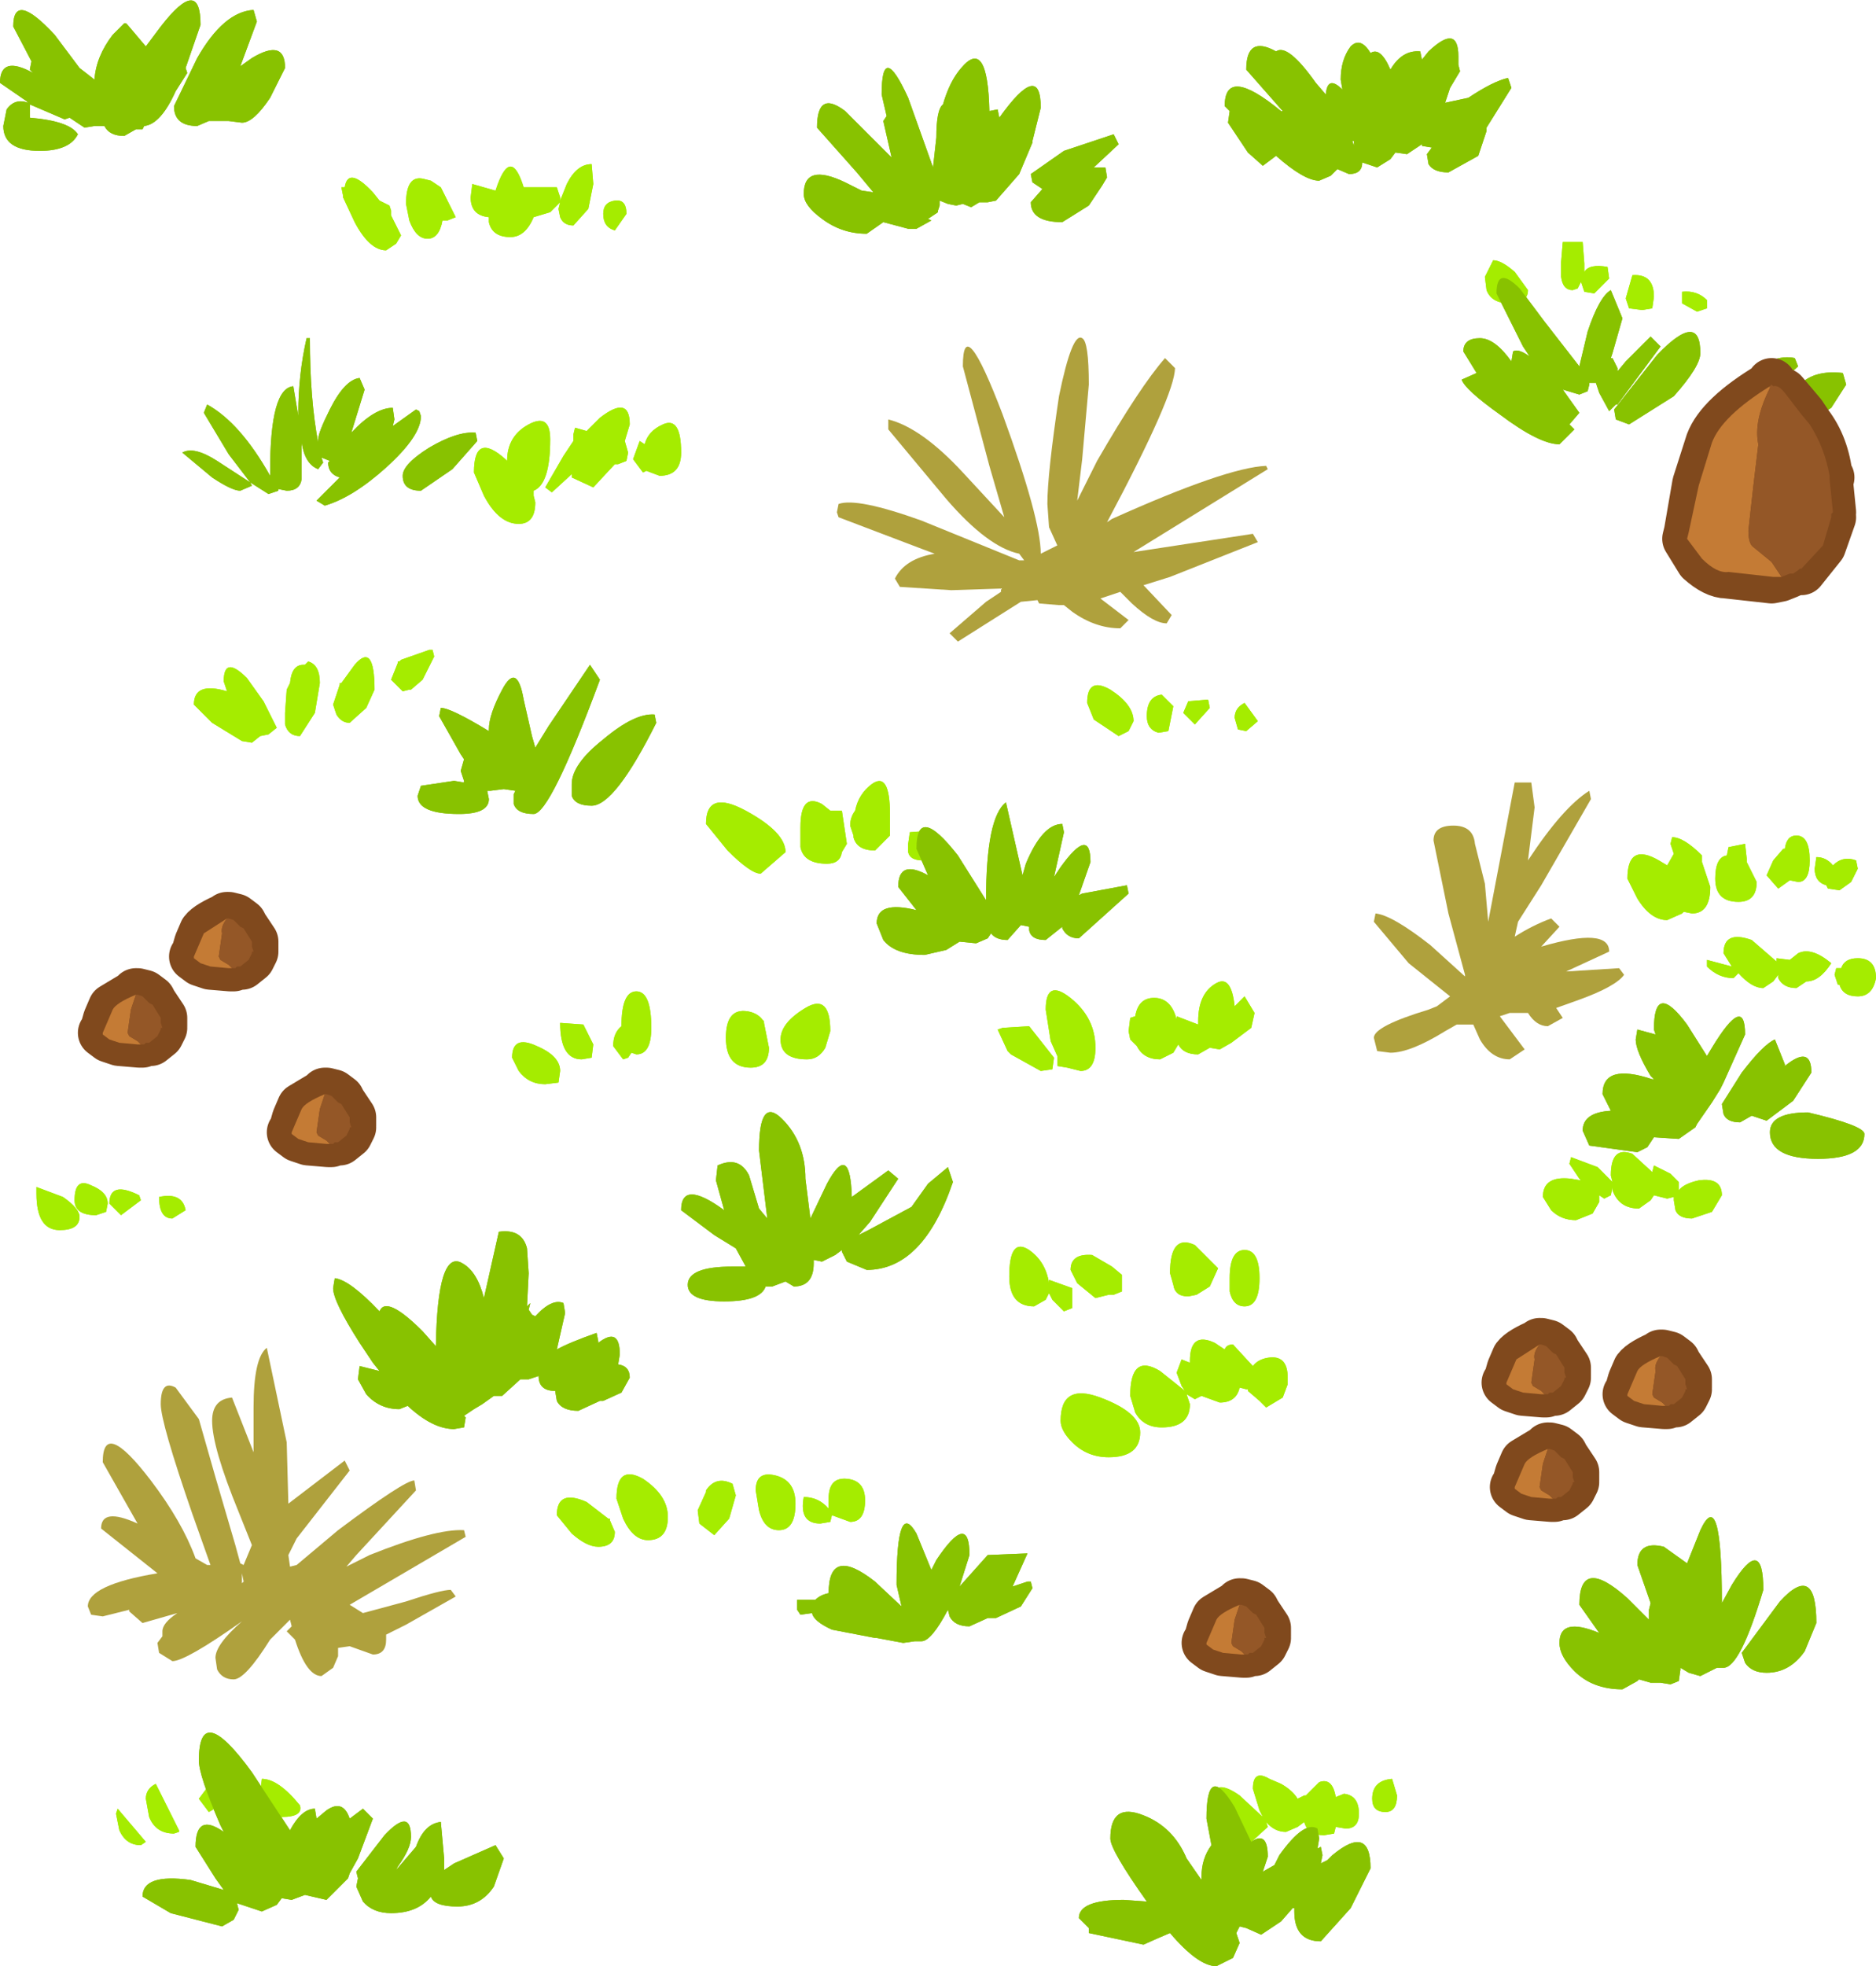 <?xml version="1.0" encoding="UTF-8" standalone="no"?>
<svg xmlns:xlink="http://www.w3.org/1999/xlink" height="59.3px" width="56.6px" xmlns="http://www.w3.org/2000/svg">
  <g transform="matrix(1.0, 0.0, 0.0, 1.0, -2.7, -1.9)">
    <path d="M52.55 11.2 L52.25 11.25 51.85 11.2 51.75 10.9 51.95 10.2 Q52.6 10.15 52.6 10.85 L52.55 11.2 M51.25 10.3 L50.8 10.75 50.5 10.7 50.4 10.4 50.3 10.6 50.15 10.65 Q49.85 10.65 49.8 10.25 L49.8 9.8 49.85 9.2 50.45 9.2 50.5 9.85 50.5 10.1 Q50.65 9.85 51.2 9.95 L51.25 10.3 M54.2 11.2 L53.9 11.3 53.45 11.05 53.45 10.7 Q53.9 10.65 54.2 10.95 L54.2 11.2 M47.75 9.75 Q48.0 9.75 48.4 10.1 L48.8 10.65 Q48.8 11.05 48.25 11.05 47.7 11.05 47.55 10.65 L47.5 10.25 47.75 9.75 M56.9 27.1 Q57.3 27.1 57.3 27.85 57.3 28.5 56.95 28.5 L56.7 28.45 56.35 28.7 56.0 28.3 56.2 27.85 56.5 27.5 56.55 27.5 Q56.6 27.1 56.9 27.1 M57.8 28.6 Q57.45 28.5 57.45 28.1 L57.5 27.75 Q57.8 27.75 58.0 28.0 58.3 27.7 58.7 27.85 L58.75 28.1 58.55 28.5 58.2 28.75 57.85 28.7 57.8 28.6 M56.95 30.65 Q57.35 30.45 57.95 30.95 57.6 31.5 57.2 31.5 L56.9 31.7 Q56.5 31.7 56.35 31.4 L56.35 31.3 56.2 31.5 55.9 31.7 Q55.55 31.7 55.15 31.25 L55.0 31.4 Q54.55 31.4 54.2 31.05 L54.2 30.85 54.95 31.05 54.7 30.65 Q54.7 29.95 55.55 30.25 L56.3 30.9 56.3 30.8 56.7 30.85 56.95 30.65 M55.35 27.35 L55.4 27.8 55.4 27.9 55.7 28.5 Q55.7 29.1 55.15 29.1 54.45 29.1 54.45 28.4 54.45 27.75 54.8 27.7 L54.85 27.45 55.35 27.35 M53.15 27.15 Q53.5 27.15 54.05 27.7 L54.05 27.9 54.3 28.65 Q54.3 29.45 53.75 29.45 L53.5 29.4 53.45 29.45 53.0 29.65 Q52.5 29.65 52.1 29.0 L51.8 28.4 Q51.8 27.3 52.75 27.85 L53.0 28.0 53.2 27.65 53.1 27.35 53.15 27.15 M58.75 31.95 Q58.3 31.95 58.2 31.6 L58.15 31.6 58.05 31.3 58.1 31.1 58.25 31.1 Q58.35 30.8 58.75 30.8 59.3 30.8 59.3 31.4 59.2 31.95 58.75 31.95 M50.1 36.8 L50.9 37.1 51.35 37.55 51.3 37.35 Q51.3 36.45 51.95 36.7 L52.55 37.25 52.6 37.05 53.1 37.3 53.35 37.55 53.35 37.8 Q53.5 37.6 53.95 37.5 54.65 37.4 54.65 37.95 L54.35 38.45 53.75 38.65 Q53.35 38.65 53.25 38.4 L53.2 38.1 53.2 38.0 53.0 38.05 52.6 37.95 52.5 38.1 52.15 38.35 Q51.55 38.35 51.35 37.8 L51.35 37.7 51.3 37.95 51.1 38.05 50.95 37.95 50.95 38.15 50.75 38.5 50.25 38.7 Q49.8 38.7 49.5 38.4 L49.25 38.0 Q49.25 37.35 50.1 37.45 L50.4 37.5 50.35 37.45 50.05 37.0 50.1 36.8 M40.95 42.85 Q41.55 42.75 41.55 43.45 L41.55 43.55 41.55 43.65 41.4 44.05 40.9 44.35 40.7 44.15 40.35 43.85 40.35 43.8 40.3 43.8 40.1 43.75 Q40.0 44.2 39.5 44.2 L38.95 44.0 38.75 44.1 38.5 43.95 38.6 44.25 Q38.6 44.95 37.75 44.95 37.2 44.95 36.95 44.5 L36.8 44.0 Q36.8 42.7 37.7 43.25 L38.45 43.85 38.35 43.7 38.2 43.3 38.35 42.9 38.6 43.0 38.6 42.95 Q38.6 42.05 39.35 42.4 L39.65 42.6 Q39.7 42.45 39.9 42.45 L40.5 43.1 Q40.65 42.9 40.95 42.85 M20.6 7.45 L20.45 8.2 20.0 8.7 Q19.7 8.7 19.6 8.45 L19.55 8.2 19.6 8.0 19.3 8.3 18.8 8.45 Q18.55 9.05 18.1 9.05 17.55 9.05 17.45 8.6 L17.45 8.45 Q16.9 8.4 16.9 7.85 L16.95 7.45 17.65 7.65 Q18.1 6.25 18.5 7.55 L18.6 7.55 19.5 7.55 19.6 7.85 19.6 7.95 19.8 7.45 Q20.1 6.85 20.55 6.85 L20.6 7.45 M21.25 7.95 Q21.6 7.9 21.6 8.35 L21.25 8.85 Q20.9 8.75 20.9 8.35 20.9 8.0 21.25 7.95 M20.8 14.5 Q21.7 13.8 21.7 14.7 L21.55 15.2 21.65 15.55 21.6 15.8 21.35 15.9 21.25 15.9 20.6 16.6 19.95 16.3 19.95 16.2 19.35 16.75 19.15 16.6 19.7 15.65 20.0 15.2 20.0 15.0 20.05 14.8 20.4 14.9 20.8 14.5 M22.7 14.7 Q23.25 14.45 23.25 15.55 23.25 16.25 22.6 16.25 L22.2 16.1 22.1 16.15 21.8 15.75 22.0 15.2 22.15 15.3 Q22.25 14.9 22.7 14.7 M36.2 22.7 Q36.9 23.15 36.9 23.65 L36.75 23.95 36.45 24.1 35.7 23.6 35.5 23.1 Q35.5 22.3 36.2 22.7 M37.3 23.5 Q37.3 22.9 37.75 22.85 L38.1 23.2 37.95 23.95 37.65 24.0 Q37.3 23.9 37.3 23.5 M40.05 23.9 L39.95 23.55 Q39.95 23.25 40.25 23.1 L40.65 23.65 40.3 23.95 40.05 23.9 M39.2 23.25 L38.75 23.75 38.4 23.4 38.55 23.05 39.15 23.0 39.2 23.25 M13.1 7.55 Q13.2 6.9 13.95 7.7 L14.15 7.95 14.45 8.1 14.5 8.25 14.5 8.4 14.8 9.0 14.65 9.25 14.35 9.45 Q13.85 9.45 13.4 8.6 L13.05 7.85 13.05 7.8 13.0 7.55 13.1 7.55 M14.95 8.05 Q14.95 7.15 15.5 7.3 L15.7 7.35 16.0 7.55 16.45 8.45 16.2 8.55 16.05 8.55 Q15.95 9.1 15.6 9.1 15.25 9.1 15.05 8.55 L14.95 8.05 M9.45 22.45 Q9.45 21.65 10.15 22.35 L10.65 23.05 11.05 23.85 10.8 24.05 10.55 24.1 10.3 24.3 10.0 24.25 9.1 23.7 8.55 23.15 Q8.55 22.45 9.55 22.75 L9.45 22.45 M19.3 15.15 Q19.3 16.5 18.8 16.7 L18.8 16.85 18.85 17.05 Q18.85 17.7 18.35 17.7 17.75 17.7 17.3 16.85 L17.0 16.15 Q17.0 14.9 17.95 15.75 L18.0 15.8 Q18.0 15.05 18.65 14.7 19.3 14.35 19.3 15.15 M12.35 22.5 L12.2 23.4 11.75 24.1 Q11.4 24.1 11.3 23.75 L11.3 23.4 11.35 22.7 11.45 22.5 Q11.5 21.95 11.85 21.95 L11.9 21.95 12.0 21.85 Q12.35 21.95 12.35 22.5 M15.05 22.7 L14.85 22.75 14.5 22.4 14.7 21.9 14.7 21.85 14.75 21.85 14.8 21.8 15.65 21.5 15.75 21.5 15.8 21.7 15.45 22.4 15.1 22.7 15.05 22.7 M13.4 21.95 Q14.0 21.25 14.0 22.7 L13.75 23.25 13.25 23.7 Q13.0 23.7 12.85 23.45 L12.75 23.15 12.95 22.55 12.95 22.5 13.0 22.5 13.4 21.95 M18.15 33.8 Q18.15 33.1 18.9 33.45 19.6 33.75 19.6 34.2 L19.55 34.55 19.15 34.6 Q18.65 34.6 18.35 34.2 L18.15 33.8 M7.9 38.65 Q7.5 38.65 7.5 38.0 8.2 37.85 8.3 38.4 L7.9 38.65 M5.6 38.55 Q4.95 38.55 4.95 38.1 4.95 37.4 5.45 37.65 5.95 37.85 5.95 38.2 L5.9 38.45 5.6 38.55 M6.9 37.95 L6.95 38.1 6.35 38.55 6.0 38.2 Q6.0 37.5 6.9 37.95 M4.6 38.0 Q5.1 38.35 5.1 38.6 5.1 39.0 4.5 39.0 3.8 39.0 3.8 37.9 L3.8 37.7 4.6 38.0 M19.5 47.6 Q19.5 46.8 20.4 47.2 L21.05 47.7 21.1 47.7 21.1 47.75 21.25 48.1 Q21.25 48.55 20.75 48.55 20.4 48.55 19.95 48.15 L19.5 47.6 M30.8 27.8 L30.55 27.85 Q30.15 27.85 30.1 27.6 L30.1 27.35 30.15 27.0 30.8 26.95 30.85 27.35 30.8 27.8 M34.4 33.3 L34.25 32.35 Q34.25 31.4 35.0 32.0 35.75 32.6 35.75 33.5 35.75 34.2 35.3 34.2 L34.9 34.1 34.6 34.05 34.6 33.75 34.4 33.3 M34.5 33.8 L34.45 34.15 34.1 34.2 33.2 33.7 33.1 33.6 32.8 32.95 32.95 32.9 33.75 32.85 34.5 33.8 M39.95 32.25 L40.25 31.95 40.55 32.45 40.45 32.9 39.85 33.35 39.5 33.55 39.2 33.5 38.85 33.7 Q38.4 33.7 38.25 33.4 L38.1 33.65 37.7 33.85 Q37.2 33.85 37.0 33.45 L36.8 33.25 36.75 33.0 36.8 32.6 36.95 32.55 Q37.05 31.95 37.6 32.0 38.05 32.05 38.2 32.65 L38.2 32.55 38.85 32.8 38.85 32.7 Q38.85 31.85 39.4 31.55 39.85 31.3 39.95 32.25 M28.25 27.35 L28.1 27.6 Q28.05 27.95 27.65 27.95 26.95 27.95 26.85 27.45 L26.85 26.85 Q26.85 25.8 27.5 26.15 L27.75 26.35 28.1 26.35 28.25 27.35 M28.45 27.1 L28.35 26.8 Q28.35 26.55 28.5 26.35 28.6 25.85 29.0 25.55 29.55 25.15 29.55 26.45 L29.55 27.1 29.1 27.55 Q28.55 27.55 28.45 27.15 L28.45 27.1 M25.65 28.25 Q25.35 28.25 24.65 27.55 L24.0 26.75 Q24.0 25.7 25.2 26.35 26.4 27.0 26.4 27.6 L25.65 28.25 M25.25 32.4 Q25.55 32.45 25.7 32.65 L25.75 32.7 25.75 32.75 25.9 33.5 Q25.9 34.1 25.35 34.1 24.6 34.1 24.6 33.2 24.6 32.3 25.25 32.4 M21.45 32.85 Q21.45 31.8 21.9 31.8 22.35 31.8 22.35 32.9 22.35 33.7 21.9 33.7 L21.75 33.65 21.65 33.8 21.5 33.85 21.2 33.45 Q21.2 33.05 21.45 32.85 M20.6 33.4 L20.55 33.8 20.25 33.85 Q19.6 33.85 19.6 32.75 L20.3 32.8 20.6 33.4 M27.6 33.5 Q27.4 33.85 27.05 33.85 26.25 33.85 26.25 33.25 26.25 32.75 27.0 32.3 27.75 31.85 27.75 33.0 L27.6 33.5 M21.3 47.1 Q21.3 46.05 22.1 46.5 22.85 47.0 22.85 47.65 22.85 48.35 22.25 48.35 21.8 48.35 21.5 47.7 L21.3 47.1 M24.9 47.0 L24.7 47.7 24.25 48.2 23.8 47.85 23.75 47.45 24.0 46.9 24.0 46.85 Q24.3 46.4 24.8 46.65 L24.9 47.0 M27.45 47.85 Q26.8 47.85 26.95 47.05 27.4 47.05 27.7 47.4 L27.7 47.1 Q27.7 46.45 28.25 46.5 28.8 46.55 28.8 47.15 28.8 47.8 28.35 47.8 L27.8 47.6 27.75 47.8 27.45 47.85 M25.6 47.45 L25.5 46.85 Q25.5 46.25 26.1 46.4 26.7 46.55 26.7 47.25 26.7 48.05 26.2 48.05 25.75 48.05 25.6 47.45 M39.45 40.15 L39.2 40.7 38.8 40.95 38.55 41.0 Q38.15 41.0 38.1 40.65 L38.0 40.3 Q38.0 39.1 38.75 39.45 L39.45 40.15 M36.25 40.1 L36.55 40.35 36.55 40.85 36.3 40.95 36.15 40.95 35.75 41.05 35.2 40.6 35.0 40.2 Q35.0 39.7 35.65 39.75 L36.25 40.1 M39.8 40.85 L39.8 40.45 Q39.8 39.6 40.25 39.6 40.7 39.6 40.7 40.45 40.7 41.3 40.25 41.3 39.9 41.3 39.8 40.85 M34.25 41.1 L33.9 41.3 Q33.15 41.3 33.15 40.4 33.15 39.2 33.75 39.6 34.25 39.95 34.35 40.6 L34.35 40.5 35.05 40.75 35.05 41.35 34.8 41.45 34.45 41.1 34.35 40.9 34.25 41.1 M34.7 44.75 Q34.7 43.6 35.9 44.05 37.1 44.5 37.1 45.1 37.1 45.85 36.15 45.85 35.5 45.85 35.05 45.4 34.7 45.05 34.7 44.75 M39.25 56.3 Q39.25 55.45 40.1 56.05 L40.8 56.7 40.7 56.5 40.5 55.85 Q40.5 55.25 41.0 55.55 L41.35 55.7 Q41.7 55.9 41.85 56.15 L42.05 56.05 42.1 56.05 42.5 55.65 Q42.9 55.5 43.0 56.1 L43.25 56.0 Q43.7 56.05 43.7 56.6 43.7 57.05 43.3 57.05 L43.0 57.0 42.95 57.2 42.65 57.25 Q42.15 57.25 42.05 56.85 L41.85 57.0 41.5 57.15 Q41.15 57.15 40.9 56.85 L40.95 57.0 40.4 57.5 Q39.85 57.5 39.5 56.85 L39.25 56.3 M11.2 56.7 Q10.65 56.7 10.55 56.35 L10.55 56.0 10.6 55.55 Q11.1 55.55 11.75 56.35 11.85 56.7 11.2 56.7 M9.0 56.55 L8.7 56.15 9.0 55.75 9.35 56.3 Q9.2 56.45 9.0 56.55 M8.1 57.15 L7.95 57.2 Q7.4 57.2 7.2 56.7 L7.1 56.15 Q7.1 55.85 7.4 55.7 L8.1 57.1 8.1 57.15 M6.95 57.55 Q6.5 57.55 6.3 57.1 L6.2 56.6 6.25 56.45 7.1 57.45 6.95 57.55 M44.5 56.55 Q44.1 56.55 44.1 56.15 44.1 55.6 44.7 55.55 L44.85 56.05 Q44.85 56.55 44.5 56.55" fill="#a5ec00" fill-rule="evenodd" stroke="none"/>
    <path d="M52.8 12.35 L51.5 14.1 51.45 14.1 51.25 14.3 50.95 13.75 50.85 13.45 50.8 13.45 50.65 13.45 50.65 13.5 50.6 13.7 50.35 13.8 49.85 13.65 50.35 14.35 50.05 14.7 50.2 14.85 49.75 15.3 Q49.15 15.3 47.95 14.4 46.9 13.65 46.8 13.35 L47.25 13.15 46.85 12.5 Q46.85 12.1 47.35 12.1 47.8 12.1 48.3 12.8 L48.35 12.5 Q48.5 12.4 48.85 12.65 L48.65 12.35 47.85 10.75 Q47.85 9.9 48.55 10.6 L49.3 11.6 50.0 12.5 50.35 12.95 50.6 11.9 Q50.95 10.85 51.3 10.65 L51.65 11.5 51.35 12.55 51.3 12.7 51.35 12.7 51.5 13.0 51.5 13.1 51.75 12.8 52.5 12.05 52.8 12.35 M46.45 4.55 L46.3 5.0 47.0 4.85 Q47.75 4.35 48.2 4.25 L48.3 4.55 47.55 5.75 47.55 5.85 47.3 6.6 46.4 7.1 Q45.95 7.1 45.8 6.85 L45.75 6.55 45.9 6.35 45.6 6.3 45.6 6.25 45.15 6.55 44.8 6.5 44.65 6.7 44.25 6.95 43.8 6.8 Q43.8 7.15 43.4 7.15 L43.05 7.0 42.85 7.2 42.5 7.35 Q42.05 7.35 41.2 6.6 L40.8 6.9 40.35 6.5 39.75 5.6 39.8 5.25 39.65 5.1 Q39.65 3.85 41.35 5.25 L41.4 5.25 40.3 4.0 Q40.3 2.95 41.2 3.45 41.55 3.2 42.4 4.4 L42.7 4.75 Q42.75 4.15 43.2 4.6 L43.15 4.3 Q43.15 3.7 43.45 3.3 43.75 3.0 44.05 3.5 44.35 3.3 44.65 4.0 45.0 3.4 45.55 3.45 L45.6 3.7 45.8 3.45 Q46.7 2.6 46.7 3.6 L46.7 3.85 46.75 4.05 46.45 4.55 M43.55 6.15 L43.5 6.15 43.55 6.3 43.55 6.15 M58.4 13.5 L57.95 14.2 57.25 14.65 Q57.0 14.65 56.85 14.4 L56.75 14.1 57.0 13.5 Q57.45 13.05 58.3 13.15 L58.4 13.5 M56.95 12.95 L54.9 14.8 Q54.6 14.8 54.5 14.6 L54.45 14.35 Q54.45 13.95 55.3 13.3 56.2 12.55 56.85 12.7 L56.95 12.95 M53.2 13.85 L51.85 14.7 51.45 14.55 51.4 14.25 52.7 12.6 Q54.0 11.25 54.0 12.55 54.0 12.95 53.2 13.85 M54.35 33.5 Q55.35 31.85 55.35 33.1 L54.7 34.55 54.6 34.75 54.35 35.15 53.9 35.8 53.85 35.9 53.35 36.25 52.6 36.2 52.4 36.5 52.1 36.65 50.65 36.45 50.45 36.0 Q50.45 35.45 51.3 35.4 L51.05 34.9 Q51.05 33.95 52.55 34.45 L52.6 34.45 52.5 34.35 Q52.05 33.6 52.05 33.25 L52.1 32.95 52.65 33.1 52.6 32.95 Q52.6 31.45 53.6 32.8 L54.2 33.75 54.35 33.5 M54.65 35.2 L55.25 34.25 Q55.9 33.4 56.25 33.25 L56.55 34.0 56.55 34.05 Q57.35 33.4 57.35 34.25 L56.8 35.1 56.0 35.7 55.55 35.55 55.2 35.75 Q54.8 35.75 54.7 35.5 L54.65 35.2 M57.25 35.45 Q58.95 35.85 58.95 36.1 58.95 36.85 57.55 36.85 56.1 36.85 56.1 36.05 56.1 35.45 57.25 35.45 M54.0 48.05 Q54.65 46.65 54.65 50.25 L54.95 49.7 Q55.9 48.15 55.9 49.85 55.2 52.2 54.7 52.2 L54.5 52.2 54.0 52.45 53.65 52.35 53.4 52.2 53.4 52.25 53.35 52.6 53.1 52.7 52.8 52.65 52.5 52.65 52.15 52.55 52.1 52.6 51.65 52.85 Q50.75 52.85 50.2 52.3 49.75 51.85 49.75 51.45 49.75 50.65 50.95 51.15 L50.35 50.3 Q50.35 48.8 51.8 50.1 L52.45 50.75 52.45 50.45 52.5 50.25 52.1 49.1 Q52.1 48.35 52.9 48.55 L53.6 49.05 54.0 48.05 M31.15 5.05 Q31.35 4.35 31.7 3.95 32.5 3.0 32.55 5.25 L32.8 5.2 32.85 5.45 Q34.1 3.7 34.1 5.15 L33.85 6.15 33.85 6.2 33.45 7.15 32.75 7.95 32.5 8.0 32.25 8.0 32.0 8.15 31.75 8.05 31.55 8.1 31.3 8.05 31.05 7.95 31.05 8.1 31.0 8.25 31.0 8.3 30.7 8.5 30.8 8.55 30.35 8.8 30.25 8.8 30.15 8.8 30.1 8.8 29.35 8.6 28.85 8.95 Q28.1 8.95 27.5 8.5 26.95 8.1 26.95 7.75 26.95 6.8 28.2 7.4 L28.7 7.65 29.05 7.7 28.55 7.1 27.35 5.75 Q27.35 4.6 28.2 5.25 L29.5 6.55 29.6 6.65 29.35 5.55 29.45 5.4 29.3 4.75 Q29.3 3.1 30.1 4.85 L30.85 6.95 30.95 6.05 Q30.95 5.2 31.15 5.05 M33.85 7.4 L33.8 7.15 34.8 6.45 36.3 5.95 36.45 6.25 35.7 6.95 36.05 6.95 36.1 7.25 35.95 7.5 35.55 8.1 34.75 8.6 Q33.8 8.6 33.8 8.0 L34.15 7.6 33.85 7.4 M20.8 22.4 Q19.3 26.45 18.8 26.45 18.3 26.45 18.2 26.15 L18.2 25.85 18.25 25.75 17.9 25.7 17.5 25.75 17.4 25.75 17.45 26.0 Q17.45 26.45 16.55 26.45 15.3 26.45 15.3 25.9 L15.4 25.6 16.4 25.45 16.7 25.5 16.7 25.45 16.6 25.15 16.7 24.8 16.6 24.65 15.95 23.5 16.0 23.25 Q16.3 23.25 17.45 23.95 L17.45 23.9 Q17.45 23.45 17.85 22.7 18.3 21.85 18.5 23.0 L18.75 24.1 18.85 24.45 19.25 23.8 20.5 21.95 20.8 22.4 M22.45 23.45 L22.5 23.7 Q21.25 26.2 20.55 26.2 20.05 26.2 19.95 25.9 L19.95 25.55 Q19.95 24.95 20.9 24.2 21.85 23.4 22.45 23.45 M10.85 4.85 Q10.35 5.6 10.0 5.6 L9.6 5.55 9.3 5.55 9.0 5.55 8.65 5.7 Q7.95 5.7 7.95 5.1 L8.65 3.65 Q9.45 2.25 10.35 2.2 L10.45 2.55 9.95 3.9 10.3 3.65 Q11.3 3.05 11.3 3.95 L10.85 4.85 M12.05 12.1 Q12.05 13.95 12.3 15.25 L12.3 15.15 Q12.3 14.95 12.65 14.25 13.1 13.35 13.55 13.3 L13.7 13.65 13.3 14.95 Q14.0 14.2 14.55 14.2 L14.6 14.55 14.55 14.75 15.25 14.25 15.35 14.3 15.4 14.45 Q15.4 15.05 14.35 16.0 13.35 16.9 12.5 17.15 L12.25 17.0 12.95 16.3 Q12.6 16.2 12.6 15.85 L12.65 15.8 12.4 15.7 12.45 15.85 12.3 16.05 Q11.9 15.9 11.8 15.25 L11.8 15.9 11.8 16.35 Q11.75 16.7 11.35 16.7 L11.1 16.65 11.1 16.7 10.8 16.8 10.25 16.45 10.3 16.55 9.95 16.7 Q9.7 16.7 9.1 16.3 L8.2 15.55 Q8.55 15.35 9.25 15.8 L10.25 16.45 9.6 15.6 8.85 14.35 8.95 14.1 Q9.95 14.65 10.85 16.25 L10.85 16.1 Q10.85 13.6 11.55 13.55 L11.7 14.45 11.7 14.35 Q11.7 13.2 11.95 12.1 L12.05 12.1 M6.45 2.6 L6.5 2.6 6.55 2.65 7.1 3.3 7.55 2.7 Q8.75 1.15 8.75 2.65 L8.3 3.95 8.35 4.1 8.0 4.65 Q7.55 5.65 7.05 5.7 L7.0 5.8 6.8 5.8 6.45 6.0 Q6.0 6.0 5.85 5.7 L5.65 5.7 5.55 5.7 5.25 5.75 4.8 5.45 4.65 5.5 3.6 5.05 3.6 5.45 Q4.8 5.55 5.05 5.95 4.8 6.45 3.9 6.45 2.8 6.45 2.8 5.7 L2.9 5.2 Q3.15 4.85 3.55 5.0 L3.5 4.95 2.7 4.4 Q2.7 3.55 3.7 4.1 L3.6 4.0 3.65 3.75 3.1 2.7 Q3.1 1.6 4.35 2.95 L5.1 3.95 5.55 4.3 Q5.6 3.6 6.1 2.95 L6.45 2.6 M17.1 15.2 L16.35 16.05 15.4 16.7 Q14.85 16.7 14.85 16.25 14.85 15.9 15.65 15.4 16.5 14.9 17.05 14.95 L17.1 15.2 M18.6 39.55 L18.65 40.3 18.6 41.3 18.7 41.2 18.65 41.4 18.75 41.55 18.85 41.6 Q19.35 41.05 19.7 41.2 L19.75 41.5 19.5 42.6 Q19.85 42.4 20.7 42.1 L20.75 42.35 20.75 42.4 Q21.4 41.9 21.4 42.75 L21.35 43.05 Q21.7 43.1 21.7 43.45 L21.45 43.9 20.9 44.15 20.8 44.15 20.15 44.45 Q19.65 44.45 19.5 44.15 L19.45 43.85 Q18.95 43.85 18.95 43.4 L18.65 43.5 18.4 43.5 17.85 44.0 17.6 44.0 17.25 44.25 17.0 44.4 16.7 44.6 16.75 44.65 16.7 44.95 16.4 45.0 Q15.75 45.0 15.0 44.3 L14.75 44.4 Q14.15 44.4 13.75 43.95 L13.5 43.5 13.55 43.1 14.15 43.25 13.95 43.0 13.55 42.4 Q12.75 41.15 12.75 40.75 L12.8 40.45 Q13.25 40.5 14.15 41.45 14.35 40.95 15.45 42.05 L15.85 42.5 Q15.9 39.55 16.65 40.0 17.1 40.25 17.3 41.05 L17.75 39.05 Q18.45 38.95 18.6 39.55 M36.75 28.85 L35.25 30.2 Q34.9 30.2 34.75 29.9 L34.75 29.85 34.25 30.25 Q33.8 30.25 33.75 29.95 L33.75 29.85 33.5 29.8 33.1 30.25 Q32.75 30.25 32.6 30.05 L32.5 30.2 32.15 30.35 31.65 30.3 31.25 30.55 30.6 30.7 Q29.7 30.7 29.35 30.25 L29.15 29.75 Q29.15 29.05 30.35 29.35 L29.8 28.65 Q29.8 27.8 30.7 28.3 L30.35 27.5 Q30.35 26.1 31.6 27.7 L32.45 29.05 Q32.45 26.55 33.05 26.1 L33.55 28.3 33.65 27.95 Q34.15 26.75 34.75 26.75 L34.8 27.0 34.5 28.35 34.7 28.05 Q35.6 26.8 35.6 27.9 L35.25 28.9 35.35 28.85 36.7 28.6 36.75 28.85 M26.3 35.65 Q27.0 36.35 27.0 37.45 L27.15 38.65 27.65 37.6 Q28.35 36.3 28.4 38.0 L29.5 37.2 29.8 37.45 28.95 38.75 28.6 39.15 28.9 39.0 30.2 38.3 30.7 37.6 31.3 37.1 31.45 37.55 Q30.55 40.2 28.85 40.2 L28.25 39.95 28.1 39.65 28.1 39.6 27.9 39.75 27.5 39.95 27.25 39.9 27.25 40.0 Q27.25 40.7 26.65 40.7 L26.4 40.55 26.0 40.7 25.8 40.7 Q25.65 41.15 24.55 41.15 23.45 41.15 23.45 40.65 23.45 40.1 24.8 40.1 L25.2 40.1 24.9 39.55 24.25 39.15 23.25 38.4 Q23.25 37.45 24.55 38.4 L24.3 37.5 24.35 37.05 Q25.0 36.75 25.3 37.35 L25.6 38.35 25.85 38.65 25.6 36.6 Q25.6 34.95 26.3 35.65 M33.7 48.75 L33.25 49.75 33.7 49.6 33.8 49.6 33.85 49.8 33.5 50.35 32.75 50.7 32.5 50.7 31.95 50.95 Q31.5 50.95 31.35 50.65 L31.3 50.45 Q30.8 51.4 30.5 51.4 L30.3 51.4 29.95 51.45 29.15 51.3 29.1 51.3 27.8 51.05 Q27.25 50.8 27.2 50.55 L26.85 50.6 26.75 50.45 26.75 50.15 27.3 50.15 Q27.45 50.0 27.7 49.95 27.7 48.5 29.1 49.6 L29.9 50.35 29.75 49.7 Q29.75 47.1 30.35 48.15 L30.8 49.25 30.95 48.95 Q31.95 47.45 31.95 48.8 L31.65 49.75 32.5 48.8 33.7 48.75 M38.95 58.5 Q38.95 57.95 39.25 57.55 L39.1 56.75 Q39.1 55.0 39.95 56.4 L40.45 57.45 Q40.95 57.1 40.95 57.9 L40.8 58.35 41.15 58.15 41.3 57.85 Q42.05 56.8 42.45 57.05 L42.5 57.35 42.45 57.65 42.55 57.6 42.6 57.85 42.55 58.1 42.75 58.0 42.9 57.85 Q44.05 56.9 44.05 58.25 L43.45 59.45 42.55 60.45 Q41.75 60.45 41.75 59.55 L41.75 59.45 41.7 59.45 41.35 59.85 40.75 60.25 40.3 60.05 40.1 60.0 40.0 60.2 40.1 60.5 39.9 60.95 39.4 61.2 Q38.85 61.2 38.0 60.2 L37.65 60.35 37.2 60.55 35.55 60.2 35.55 60.05 35.25 59.75 Q35.25 59.2 36.6 59.2 L37.3 59.25 Q36.2 57.7 36.2 57.35 36.2 56.25 37.2 56.65 38.1 57.0 38.5 57.95 L38.95 58.6 38.95 58.5 M13.65 56.45 L13.95 56.75 13.5 57.95 13.25 58.4 13.2 58.55 12.55 59.2 11.9 59.05 11.5 59.2 11.2 59.15 11.05 59.35 10.6 59.55 9.85 59.3 9.9 59.5 9.75 59.8 9.4 60.0 7.85 59.6 7.0 59.1 Q7.0 58.4 8.45 58.6 L9.45 58.9 9.2 58.55 8.6 57.6 Q8.6 56.55 9.45 57.15 L9.35 56.95 Q8.7 55.45 8.7 55.0 8.7 53.15 10.3 55.35 L11.45 57.1 Q11.8 56.45 12.2 56.45 L12.25 56.75 12.55 56.5 Q13.05 56.15 13.25 56.75 L13.65 56.45 M13.45 58.35 L14.3 57.25 Q15.1 56.4 15.1 57.3 15.1 57.65 14.7 58.2 L14.65 58.3 15.25 57.6 Q15.5 56.9 16.0 56.85 L16.1 57.95 16.1 58.3 16.4 58.1 17.65 57.55 17.9 57.95 17.6 58.8 Q17.2 59.4 16.5 59.4 15.8 59.4 15.7 59.1 15.3 59.6 14.5 59.6 13.95 59.6 13.65 59.25 L13.45 58.8 13.5 58.55 13.45 58.35 M57.15 51.7 Q56.7 52.35 56.0 52.35 55.55 52.35 55.35 52.05 L55.25 51.75 56.4 50.2 Q57.5 49.0 57.5 50.85 L57.15 51.7" fill="#88c200" fill-rule="evenodd" stroke="none"/>
    <path d="M51.25 10.3 L50.8 10.75 50.5 10.7 50.4 10.4 50.3 10.6 50.15 10.65 Q49.85 10.65 49.8 10.25 L49.8 9.8 49.85 9.2 50.45 9.2 50.5 9.85 50.5 10.1 Q50.65 9.85 51.2 9.95 L51.25 10.3 M52.55 11.2 L52.25 11.25 51.85 11.2 51.75 10.9 51.95 10.2 Q52.6 10.15 52.6 10.85 L52.55 11.2 M54.2 11.2 L53.9 11.3 53.45 11.05 53.45 10.7 Q53.9 10.65 54.2 10.95 L54.2 11.2 M47.75 9.75 Q48.0 9.75 48.4 10.1 L48.8 10.65 Q48.8 11.05 48.25 11.05 47.7 11.05 47.55 10.65 L47.5 10.25 47.75 9.75 M56.55 27.5 Q56.6 27.1 56.9 27.1 57.3 27.1 57.3 27.85 57.3 28.5 56.95 28.5 L56.7 28.45 56.35 28.7 56.0 28.3 56.2 27.85 56.5 27.5 56.55 27.5 M57.45 28.1 L57.5 27.75 Q57.8 27.75 58.0 28.0 58.3 27.7 58.7 27.85 L58.75 28.1 58.55 28.5 58.2 28.75 57.85 28.7 57.8 28.6 Q57.45 28.5 57.45 28.1 M56.95 30.65 Q57.35 30.45 57.95 30.95 57.6 31.5 57.2 31.5 L56.9 31.7 Q56.5 31.7 56.35 31.4 L56.35 31.3 56.2 31.5 55.9 31.7 Q55.55 31.7 55.15 31.25 L55.0 31.4 Q54.55 31.4 54.2 31.05 L54.2 30.85 54.95 31.05 54.7 30.65 Q54.7 29.95 55.55 30.25 L56.3 30.9 56.3 30.8 56.7 30.85 56.95 30.65 M55.4 27.8 L55.4 27.9 55.7 28.5 Q55.7 29.1 55.15 29.1 54.45 29.1 54.45 28.4 54.45 27.75 54.8 27.7 L54.85 27.45 55.35 27.35 55.4 27.8 M53.15 27.15 Q53.5 27.15 54.05 27.7 L54.05 27.9 54.3 28.65 Q54.3 29.45 53.75 29.45 L53.5 29.4 53.45 29.45 53.0 29.65 Q52.5 29.65 52.1 29.0 L51.8 28.4 Q51.8 27.3 52.75 27.85 L53.0 28.0 53.2 27.65 53.1 27.35 53.15 27.15 M58.75 31.95 Q58.3 31.95 58.2 31.6 L58.15 31.6 58.05 31.3 58.1 31.1 58.25 31.1 Q58.35 30.8 58.75 30.8 59.3 30.8 59.3 31.4 59.2 31.95 58.75 31.95 M50.1 36.8 L50.9 37.1 51.35 37.55 51.3 37.35 Q51.3 36.45 51.95 36.7 L52.55 37.25 52.6 37.05 53.1 37.3 53.35 37.55 53.35 37.8 Q53.5 37.6 53.95 37.5 54.65 37.4 54.65 37.95 L54.35 38.45 53.75 38.65 Q53.35 38.65 53.25 38.4 L53.2 38.1 53.2 38.0 53.0 38.05 52.6 37.95 52.5 38.1 52.15 38.35 Q51.55 38.35 51.35 37.8 L51.35 37.7 51.3 37.95 51.1 38.05 50.95 37.95 50.95 38.15 50.75 38.5 50.25 38.7 Q49.8 38.7 49.5 38.4 L49.25 38.0 Q49.25 37.35 50.1 37.45 L50.4 37.5 50.35 37.45 50.05 37.0 50.1 36.8 M40.95 42.85 Q41.55 42.75 41.55 43.45 L41.55 43.55 41.55 43.65 41.4 44.05 40.9 44.35 40.7 44.15 40.35 43.85 40.35 43.8 40.3 43.8 40.1 43.75 Q40.0 44.2 39.5 44.2 L38.95 44.0 38.75 44.1 38.5 43.95 38.6 44.25 Q38.6 44.95 37.75 44.95 37.2 44.95 36.95 44.5 L36.8 44.0 Q36.8 42.7 37.7 43.25 L38.45 43.85 38.35 43.7 38.2 43.3 38.35 42.9 38.6 43.0 38.6 42.95 Q38.6 42.05 39.35 42.4 L39.65 42.6 Q39.7 42.45 39.9 42.45 L40.5 43.1 Q40.65 42.9 40.95 42.85 M20.45 8.2 L20.0 8.7 Q19.7 8.7 19.6 8.45 L19.55 8.2 19.6 8.0 19.3 8.3 18.8 8.45 Q18.55 9.05 18.1 9.05 17.55 9.05 17.45 8.6 L17.45 8.45 Q16.9 8.4 16.9 7.85 L16.95 7.45 17.65 7.65 Q18.1 6.25 18.5 7.55 L18.6 7.55 19.5 7.55 19.6 7.85 19.6 7.95 19.8 7.45 Q20.1 6.85 20.55 6.85 L20.6 7.45 20.45 8.2 M21.6 8.35 L21.25 8.85 Q20.9 8.75 20.9 8.35 20.9 8.0 21.25 7.95 21.6 7.9 21.6 8.35 M22.7 14.7 Q23.25 14.45 23.25 15.55 23.25 16.25 22.6 16.25 L22.2 16.1 22.1 16.15 21.8 15.75 22.0 15.2 22.15 15.3 Q22.25 14.9 22.7 14.7 M20.8 14.5 Q21.7 13.8 21.7 14.7 L21.55 15.2 21.65 15.55 21.6 15.8 21.35 15.9 21.25 15.9 20.6 16.6 19.95 16.3 19.95 16.2 19.35 16.75 19.15 16.6 19.7 15.65 20.0 15.2 20.0 15.0 20.05 14.8 20.4 14.9 20.8 14.5 M36.2 22.7 Q36.9 23.15 36.9 23.65 L36.75 23.95 36.45 24.1 35.7 23.6 35.5 23.1 Q35.5 22.3 36.2 22.7 M37.65 24.0 Q37.3 23.9 37.3 23.5 37.3 22.9 37.75 22.85 L38.1 23.2 37.95 23.95 37.65 24.0 M39.2 23.25 L38.75 23.75 38.4 23.4 38.55 23.05 39.15 23.0 39.2 23.25 M40.05 23.9 L39.95 23.55 Q39.95 23.25 40.25 23.1 L40.65 23.65 40.3 23.95 40.05 23.9 M13.1 7.55 Q13.2 6.9 13.95 7.7 L14.15 7.95 14.45 8.1 14.5 8.25 14.5 8.4 14.8 9.0 14.65 9.25 14.35 9.45 Q13.85 9.45 13.4 8.6 L13.05 7.85 13.05 7.8 13.0 7.55 13.1 7.55 M14.95 8.05 Q14.95 7.15 15.5 7.3 L15.7 7.35 16.0 7.55 16.45 8.45 16.2 8.55 16.05 8.55 Q15.95 9.1 15.6 9.1 15.25 9.1 15.05 8.55 L14.95 8.05 M9.45 22.45 Q9.45 21.65 10.15 22.35 L10.65 23.05 11.05 23.85 10.8 24.05 10.55 24.1 10.3 24.3 10.0 24.25 9.1 23.7 8.55 23.15 Q8.55 22.45 9.55 22.75 L9.45 22.45 M19.3 15.15 Q19.3 16.5 18.8 16.7 L18.8 16.85 18.85 17.05 Q18.85 17.7 18.35 17.7 17.75 17.7 17.3 16.85 L17.0 16.15 Q17.0 14.9 17.95 15.75 L18.0 15.8 Q18.0 15.05 18.65 14.7 19.3 14.35 19.3 15.15 M12.35 22.5 L12.2 23.4 11.75 24.1 Q11.4 24.1 11.3 23.75 L11.3 23.4 11.35 22.7 11.45 22.5 Q11.5 21.95 11.85 21.95 L11.9 21.95 12.0 21.85 Q12.35 21.95 12.35 22.5 M14.85 22.75 L14.5 22.4 14.7 21.9 14.7 21.85 14.75 21.85 14.8 21.8 15.65 21.5 15.75 21.5 15.8 21.7 15.45 22.4 15.1 22.7 15.05 22.7 14.85 22.75 M13.4 21.95 Q14.0 21.25 14.0 22.7 L13.75 23.25 13.25 23.7 Q13.0 23.7 12.85 23.45 L12.75 23.15 12.95 22.55 12.95 22.5 13.0 22.5 13.4 21.95 M18.9 33.45 Q19.6 33.75 19.6 34.2 L19.55 34.55 19.15 34.6 Q18.65 34.6 18.35 34.2 L18.15 33.8 Q18.15 33.1 18.9 33.45 M7.9 38.65 Q7.5 38.65 7.5 38.0 8.2 37.85 8.3 38.4 L7.9 38.65 M6.9 37.95 L6.95 38.1 6.35 38.55 6.0 38.2 Q6.0 37.5 6.9 37.95 M5.6 38.55 Q4.95 38.55 4.95 38.1 4.95 37.4 5.45 37.65 5.95 37.85 5.95 38.2 L5.9 38.45 5.6 38.55 M4.6 38.0 Q5.1 38.35 5.1 38.6 5.1 39.0 4.5 39.0 3.8 39.0 3.8 37.9 L3.8 37.7 4.6 38.0 M19.5 47.6 Q19.5 46.8 20.4 47.2 L21.05 47.7 21.1 47.7 21.1 47.75 21.25 48.1 Q21.25 48.55 20.75 48.55 20.4 48.55 19.95 48.15 L19.5 47.6 M30.55 27.85 Q30.15 27.85 30.1 27.6 L30.1 27.35 30.15 27.0 30.8 26.95 30.85 27.35 30.8 27.8 30.55 27.85 M34.5 33.8 L34.45 34.15 34.1 34.2 33.2 33.7 33.1 33.6 32.8 32.95 32.95 32.9 33.75 32.85 34.5 33.8 M35.0 32.0 Q35.75 32.6 35.75 33.5 35.75 34.2 35.3 34.2 L34.9 34.1 34.6 34.05 34.6 33.75 34.4 33.3 34.25 32.35 Q34.25 31.4 35.0 32.0 M39.95 32.25 L40.25 31.95 40.55 32.45 40.45 32.9 39.85 33.35 39.5 33.55 39.2 33.5 38.85 33.7 Q38.4 33.7 38.25 33.4 L38.1 33.65 37.7 33.85 Q37.2 33.85 37.0 33.45 L36.8 33.25 36.75 33.0 36.8 32.6 36.95 32.55 Q37.05 31.95 37.6 32.0 38.05 32.05 38.2 32.65 L38.2 32.55 38.85 32.8 38.85 32.7 Q38.85 31.85 39.4 31.55 39.85 31.3 39.95 32.25 M28.45 27.1 L28.35 26.8 Q28.35 26.55 28.5 26.35 28.6 25.85 29.0 25.55 29.55 25.15 29.55 26.45 L29.55 27.1 29.1 27.55 Q28.55 27.55 28.45 27.15 L28.45 27.1 M28.1 27.6 Q28.05 27.95 27.65 27.95 26.95 27.95 26.85 27.45 L26.85 26.85 Q26.85 25.8 27.5 26.15 L27.75 26.35 28.1 26.35 28.25 27.35 28.1 27.6 M25.65 28.25 Q25.35 28.25 24.65 27.55 L24.0 26.75 Q24.0 25.7 25.2 26.35 26.4 27.0 26.4 27.6 L25.65 28.25 M25.25 32.4 Q25.55 32.45 25.7 32.65 L25.75 32.7 25.75 32.75 25.9 33.5 Q25.9 34.1 25.35 34.1 24.6 34.1 24.6 33.2 24.6 32.3 25.25 32.4 M20.6 33.4 L20.55 33.8 20.25 33.85 Q19.6 33.85 19.6 32.75 L20.3 32.8 20.6 33.4 M21.45 32.85 Q21.45 31.8 21.9 31.8 22.35 31.8 22.35 32.9 22.35 33.7 21.9 33.7 L21.75 33.65 21.65 33.8 21.5 33.85 21.2 33.45 Q21.2 33.05 21.45 32.85 M27.05 33.85 Q26.25 33.85 26.25 33.25 26.25 32.75 27.0 32.3 27.75 31.85 27.75 33.0 L27.6 33.5 Q27.4 33.85 27.05 33.85 M21.3 47.1 Q21.3 46.05 22.1 46.5 22.85 47.0 22.85 47.65 22.85 48.35 22.25 48.35 21.8 48.35 21.5 47.7 L21.3 47.1 M24.9 47.0 L24.7 47.7 24.25 48.2 23.8 47.85 23.75 47.45 24.0 46.9 24.0 46.85 Q24.3 46.4 24.8 46.65 L24.9 47.0 M25.6 47.45 L25.5 46.85 Q25.5 46.25 26.1 46.4 26.7 46.55 26.7 47.25 26.7 48.05 26.2 48.05 25.75 48.05 25.6 47.45 M26.95 47.05 Q27.4 47.05 27.7 47.4 L27.7 47.1 Q27.7 46.45 28.25 46.5 28.8 46.55 28.8 47.15 28.8 47.8 28.35 47.8 L27.8 47.6 27.75 47.8 27.45 47.85 Q26.8 47.85 26.95 47.05 M39.45 40.15 L39.2 40.7 38.8 40.95 38.55 41.0 Q38.15 41.0 38.1 40.65 L38.0 40.3 Q38.0 39.1 38.75 39.45 L39.45 40.15 M36.25 40.1 L36.55 40.35 36.55 40.85 36.3 40.95 36.15 40.95 35.75 41.05 35.2 40.6 35.0 40.2 Q35.0 39.7 35.65 39.75 L36.25 40.1 M39.8 40.85 L39.8 40.45 Q39.8 39.6 40.25 39.6 40.7 39.6 40.7 40.45 40.7 41.3 40.25 41.3 39.9 41.3 39.8 40.85 M34.8 41.45 L34.45 41.1 34.35 40.9 34.25 41.1 33.9 41.3 Q33.15 41.3 33.15 40.4 33.15 39.2 33.75 39.6 34.25 39.95 34.35 40.6 L34.35 40.5 35.05 40.75 35.05 41.35 34.8 41.45 M34.7 44.75 Q34.7 43.6 35.9 44.05 37.1 44.5 37.1 45.1 37.1 45.85 36.15 45.85 35.5 45.85 35.05 45.4 34.7 45.05 34.7 44.75 M40.1 56.05 L40.8 56.7 40.7 56.5 40.5 55.85 Q40.5 55.25 41.0 55.55 L41.35 55.7 Q41.7 55.9 41.85 56.15 L42.05 56.05 42.1 56.05 42.5 55.65 Q42.9 55.5 43.0 56.1 L43.25 56.0 Q43.7 56.05 43.7 56.6 43.7 57.05 43.3 57.05 L43.0 57.0 42.95 57.2 42.65 57.25 Q42.15 57.25 42.05 56.85 L41.85 57.0 41.5 57.15 Q41.15 57.15 40.9 56.85 L40.95 57.0 40.4 57.5 Q39.85 57.5 39.5 56.85 L39.25 56.3 Q39.25 55.45 40.1 56.05 M11.2 56.7 Q10.65 56.7 10.55 56.35 L10.55 56.0 10.6 55.55 Q11.1 55.55 11.75 56.35 11.85 56.7 11.2 56.7 M8.1 57.15 L7.95 57.2 Q7.4 57.2 7.2 56.7 L7.1 56.15 Q7.1 55.85 7.4 55.7 L8.1 57.1 8.1 57.15 M8.7 56.15 L9.0 55.75 9.35 56.3 Q9.2 56.45 9.0 56.55 L8.7 56.15 M6.95 57.55 Q6.5 57.55 6.3 57.1 L6.2 56.6 6.25 56.45 7.1 57.45 6.95 57.55 M44.5 56.55 Q44.1 56.55 44.1 56.15 44.1 55.6 44.7 55.55 L44.85 56.05 Q44.85 56.55 44.5 56.55" fill="#a5ec00" fill-rule="evenodd" stroke="none"/>
    <path d="M52.8 12.35 L51.5 14.1 51.45 14.1 51.25 14.3 50.95 13.75 50.85 13.45 50.8 13.45 50.65 13.45 50.65 13.5 50.6 13.7 50.35 13.8 49.85 13.65 50.35 14.35 50.05 14.7 50.2 14.85 49.75 15.3 Q49.15 15.3 47.95 14.4 46.9 13.65 46.8 13.35 L47.25 13.15 46.85 12.5 Q46.85 12.1 47.35 12.1 47.8 12.1 48.3 12.8 L48.35 12.5 Q48.5 12.4 48.85 12.65 L48.65 12.35 47.85 10.75 Q47.85 9.9 48.55 10.6 L49.3 11.6 50.0 12.5 50.35 12.95 50.6 11.9 Q50.95 10.85 51.3 10.65 L51.65 11.5 51.35 12.55 51.3 12.7 51.35 12.7 51.5 13.0 51.5 13.1 51.75 12.8 52.5 12.05 52.8 12.35 M46.45 4.55 L46.3 5.0 47.0 4.85 Q47.75 4.35 48.2 4.25 L48.3 4.55 47.55 5.75 47.55 5.85 47.3 6.6 46.4 7.1 Q45.95 7.1 45.8 6.85 L45.75 6.55 45.9 6.35 45.6 6.3 45.6 6.25 45.15 6.55 44.8 6.5 44.65 6.7 44.25 6.95 43.8 6.8 Q43.8 7.15 43.4 7.15 L43.05 7.0 42.85 7.2 42.5 7.35 Q42.05 7.35 41.2 6.6 L40.8 6.9 40.35 6.5 39.75 5.6 39.8 5.25 39.65 5.1 Q39.65 3.85 41.35 5.25 L41.4 5.25 40.3 4.0 Q40.3 2.95 41.2 3.45 41.55 3.2 42.4 4.4 L42.7 4.75 Q42.75 4.15 43.2 4.6 L43.15 4.3 Q43.15 3.7 43.45 3.3 43.75 3.0 44.05 3.5 44.35 3.3 44.65 4.0 45.0 3.4 45.55 3.45 L45.6 3.7 45.8 3.45 Q46.7 2.6 46.7 3.6 L46.7 3.85 46.75 4.05 46.45 4.55 M43.55 6.15 L43.5 6.15 43.55 6.3 43.55 6.15 M56.95 12.95 L54.9 14.8 Q54.6 14.8 54.5 14.6 L54.45 14.35 Q54.45 13.95 55.3 13.3 56.2 12.55 56.85 12.7 L56.95 12.95 M58.4 13.5 L57.95 14.2 57.25 14.65 Q57.0 14.65 56.85 14.4 L56.75 14.1 57.0 13.5 Q57.45 13.05 58.3 13.15 L58.4 13.5 M53.2 13.85 L51.85 14.7 51.45 14.55 51.4 14.25 52.7 12.6 Q54.0 11.25 54.0 12.55 54.0 12.95 53.2 13.85 M54.35 33.5 Q55.35 31.85 55.35 33.1 L54.7 34.55 54.6 34.75 54.35 35.15 53.9 35.8 53.85 35.9 53.35 36.25 52.6 36.2 52.4 36.5 52.1 36.65 50.65 36.45 50.45 36.0 Q50.45 35.45 51.3 35.4 L51.05 34.9 Q51.05 33.95 52.55 34.45 L52.6 34.45 52.5 34.35 Q52.05 33.6 52.05 33.25 L52.1 32.95 52.65 33.1 52.6 32.95 Q52.6 31.45 53.6 32.8 L54.2 33.75 54.35 33.5 M54.65 35.2 L55.25 34.25 Q55.9 33.4 56.25 33.25 L56.55 34.0 56.55 34.05 Q57.35 33.4 57.35 34.25 L56.8 35.1 56.0 35.7 55.55 35.55 55.2 35.75 Q54.8 35.75 54.7 35.5 L54.65 35.2 M56.1 36.05 Q56.1 35.45 57.25 35.45 58.95 35.85 58.95 36.1 58.95 36.85 57.55 36.85 56.1 36.85 56.1 36.05 M54.0 48.05 Q54.65 46.65 54.65 50.25 L54.95 49.7 Q55.9 48.15 55.9 49.85 55.2 52.2 54.7 52.2 L54.5 52.2 54.0 52.45 53.65 52.35 53.4 52.2 53.4 52.25 53.35 52.6 53.1 52.7 52.8 52.65 52.5 52.65 52.15 52.55 52.1 52.6 51.65 52.85 Q50.75 52.85 50.2 52.3 49.75 51.85 49.75 51.45 49.75 50.65 50.95 51.15 L50.35 50.3 Q50.35 48.8 51.8 50.1 L52.45 50.75 52.45 50.45 52.5 50.25 52.1 49.1 Q52.1 48.35 52.9 48.55 L53.6 49.05 54.0 48.05 M31.15 5.05 Q31.35 4.35 31.7 3.95 32.5 3.0 32.55 5.25 L32.8 5.2 32.85 5.45 Q34.1 3.7 34.1 5.15 L33.85 6.15 33.85 6.2 33.45 7.15 32.75 7.95 32.5 8.0 32.25 8.0 32.0 8.15 31.75 8.05 31.55 8.1 31.3 8.05 31.05 7.95 31.05 8.1 31.0 8.25 31.0 8.3 30.7 8.5 30.8 8.55 30.35 8.8 30.25 8.8 30.15 8.8 30.1 8.8 29.35 8.6 28.85 8.95 Q28.1 8.95 27.5 8.5 26.95 8.1 26.95 7.75 26.95 6.8 28.2 7.4 L28.7 7.65 29.05 7.7 28.55 7.1 27.35 5.75 Q27.35 4.6 28.2 5.25 L29.5 6.55 29.6 6.65 29.35 5.55 29.45 5.4 29.3 4.75 Q29.3 3.1 30.1 4.85 L30.85 6.95 30.95 6.05 Q30.95 5.2 31.15 5.05 M33.85 7.4 L33.8 7.15 34.8 6.45 36.3 5.95 36.45 6.25 35.7 6.95 36.05 6.95 36.1 7.25 35.95 7.5 35.55 8.1 34.75 8.6 Q33.8 8.6 33.8 8.0 L34.15 7.6 33.85 7.4 M22.45 23.45 L22.5 23.7 Q21.25 26.2 20.55 26.2 20.05 26.2 19.95 25.9 L19.95 25.55 Q19.95 24.95 20.9 24.2 21.85 23.4 22.45 23.45 M20.8 22.4 Q19.3 26.45 18.8 26.45 18.3 26.45 18.2 26.15 L18.2 25.85 18.25 25.75 17.9 25.7 17.5 25.75 17.4 25.75 17.45 26.0 Q17.45 26.45 16.55 26.45 15.3 26.45 15.3 25.9 L15.4 25.6 16.4 25.45 16.7 25.5 16.7 25.45 16.6 25.15 16.7 24.8 16.6 24.65 15.95 23.5 16.0 23.25 Q16.3 23.25 17.45 23.95 L17.45 23.9 Q17.45 23.45 17.85 22.7 18.3 21.85 18.5 23.0 L18.75 24.1 18.85 24.45 19.25 23.8 20.5 21.95 20.8 22.4 M12.05 12.1 Q12.05 13.95 12.3 15.25 L12.3 15.15 Q12.3 14.95 12.65 14.25 13.1 13.35 13.55 13.3 L13.7 13.65 13.3 14.95 Q14.0 14.2 14.55 14.2 L14.6 14.55 14.55 14.75 15.25 14.25 15.35 14.3 15.4 14.45 Q15.4 15.05 14.35 16.0 13.35 16.9 12.5 17.15 L12.25 17.0 12.95 16.3 Q12.6 16.2 12.6 15.85 L12.65 15.8 12.4 15.7 12.45 15.85 12.3 16.05 Q11.9 15.9 11.8 15.25 L11.8 15.9 11.8 16.35 Q11.75 16.7 11.35 16.7 L11.1 16.65 11.1 16.7 10.8 16.8 10.25 16.45 10.3 16.55 9.95 16.7 Q9.7 16.7 9.1 16.3 L8.2 15.55 Q8.55 15.35 9.25 15.8 L10.25 16.45 9.6 15.6 8.85 14.35 8.95 14.1 Q9.95 14.65 10.85 16.25 L10.85 16.1 Q10.85 13.6 11.55 13.55 L11.7 14.45 11.7 14.35 Q11.7 13.2 11.95 12.1 L12.05 12.1 M10.85 4.85 Q10.35 5.6 10.0 5.6 L9.6 5.55 9.3 5.55 9.0 5.55 8.65 5.7 Q7.95 5.7 7.95 5.1 L8.65 3.65 Q9.45 2.25 10.35 2.2 L10.45 2.55 9.95 3.9 10.3 3.65 Q11.3 3.05 11.3 3.95 L10.85 4.85 M6.45 2.6 L6.5 2.6 6.55 2.65 7.1 3.3 7.55 2.7 Q8.75 1.15 8.75 2.65 L8.3 3.95 8.35 4.1 8.0 4.65 Q7.55 5.65 7.05 5.7 L7.0 5.8 6.8 5.8 6.45 6.0 Q6.0 6.0 5.85 5.7 L5.65 5.7 5.55 5.7 5.25 5.75 4.8 5.45 4.65 5.5 3.6 5.05 3.6 5.45 Q4.8 5.55 5.05 5.95 4.8 6.45 3.9 6.45 2.8 6.45 2.8 5.7 L2.9 5.2 Q3.15 4.85 3.55 5.0 L3.5 4.95 2.7 4.4 Q2.7 3.55 3.7 4.1 L3.6 4.0 3.65 3.75 3.1 2.7 Q3.1 1.6 4.35 2.95 L5.1 3.95 5.55 4.3 Q5.6 3.6 6.1 2.95 L6.45 2.6 M17.1 15.2 L16.35 16.05 15.4 16.7 Q14.85 16.7 14.85 16.25 14.85 15.9 15.65 15.4 16.5 14.9 17.05 14.95 L17.1 15.2 M18.6 39.55 L18.65 40.3 18.6 41.3 18.7 41.2 18.65 41.4 18.75 41.55 18.85 41.6 Q19.35 41.05 19.7 41.2 L19.75 41.5 19.5 42.6 Q19.85 42.4 20.7 42.1 L20.75 42.35 20.75 42.4 Q21.4 41.9 21.4 42.75 L21.35 43.05 Q21.7 43.1 21.7 43.45 L21.45 43.9 20.9 44.15 20.8 44.15 20.15 44.45 Q19.65 44.45 19.5 44.15 L19.45 43.85 Q18.95 43.85 18.95 43.4 L18.65 43.5 18.4 43.5 17.85 44.0 17.6 44.0 17.25 44.25 17.0 44.4 16.7 44.6 16.75 44.65 16.7 44.95 16.4 45.0 Q15.75 45.0 15.0 44.3 L14.75 44.4 Q14.15 44.4 13.75 43.95 L13.5 43.5 13.55 43.1 14.15 43.25 13.95 43.0 13.55 42.4 Q12.75 41.15 12.75 40.75 L12.8 40.45 Q13.25 40.5 14.15 41.45 14.35 40.95 15.45 42.05 L15.85 42.5 Q15.9 39.55 16.65 40.0 17.1 40.25 17.3 41.05 L17.75 39.05 Q18.45 38.95 18.6 39.55 M36.75 28.85 L35.25 30.2 Q34.9 30.2 34.75 29.9 L34.75 29.85 34.25 30.25 Q33.8 30.25 33.75 29.95 L33.75 29.85 33.5 29.8 33.1 30.25 Q32.75 30.25 32.6 30.05 L32.5 30.2 32.15 30.35 31.65 30.3 31.25 30.55 30.6 30.7 Q29.7 30.7 29.35 30.25 L29.15 29.75 Q29.15 29.05 30.35 29.35 L29.8 28.65 Q29.8 27.8 30.7 28.3 L30.35 27.5 Q30.35 26.1 31.6 27.7 L32.45 29.05 Q32.45 26.55 33.05 26.1 L33.55 28.3 33.65 27.95 Q34.15 26.75 34.75 26.75 L34.8 27.0 34.5 28.35 34.7 28.05 Q35.6 26.8 35.6 27.9 L35.25 28.9 35.35 28.85 36.7 28.6 36.75 28.85 M26.3 35.65 Q27.0 36.35 27.0 37.45 L27.15 38.65 27.65 37.6 Q28.35 36.3 28.4 38.0 L29.5 37.2 29.8 37.45 28.95 38.75 28.6 39.15 28.9 39.0 30.2 38.3 30.7 37.6 31.3 37.1 31.45 37.55 Q30.55 40.2 28.85 40.2 L28.25 39.95 28.1 39.65 28.1 39.6 27.9 39.75 27.5 39.95 27.25 39.9 27.25 40.0 Q27.25 40.7 26.65 40.7 L26.4 40.55 26.0 40.7 25.8 40.7 Q25.65 41.15 24.55 41.15 23.45 41.15 23.45 40.65 23.45 40.1 24.8 40.1 L25.2 40.1 24.9 39.55 24.25 39.15 23.25 38.4 Q23.25 37.45 24.55 38.4 L24.3 37.5 24.35 37.05 Q25.0 36.75 25.3 37.35 L25.6 38.35 25.85 38.65 25.6 36.6 Q25.6 34.95 26.3 35.65 M33.7 48.75 L33.25 49.75 33.7 49.6 33.8 49.6 33.85 49.8 33.5 50.35 32.75 50.7 32.5 50.7 31.95 50.95 Q31.5 50.95 31.35 50.65 L31.3 50.45 Q30.8 51.4 30.5 51.4 L30.3 51.4 29.95 51.45 29.15 51.3 29.1 51.3 27.8 51.05 Q27.25 50.8 27.2 50.55 L26.85 50.6 26.75 50.45 26.75 50.15 27.3 50.15 Q27.45 50.0 27.7 49.95 27.7 48.5 29.1 49.6 L29.9 50.35 29.75 49.7 Q29.75 47.1 30.35 48.15 L30.8 49.25 30.95 48.95 Q31.95 47.45 31.95 48.8 L31.65 49.75 32.5 48.8 33.7 48.75 M38.95 58.5 Q38.95 57.95 39.25 57.55 L39.1 56.75 Q39.1 55.0 39.95 56.4 L40.45 57.45 Q40.95 57.1 40.95 57.9 L40.8 58.35 41.15 58.15 41.3 57.85 Q42.05 56.8 42.45 57.05 L42.5 57.35 42.45 57.65 42.55 57.6 42.6 57.85 42.55 58.1 42.75 58.0 42.9 57.85 Q44.05 56.9 44.05 58.25 L43.45 59.45 42.55 60.45 Q41.75 60.45 41.75 59.55 L41.75 59.45 41.7 59.45 41.35 59.85 40.75 60.25 40.3 60.05 40.1 60.0 40.0 60.2 40.1 60.5 39.9 60.95 39.4 61.2 Q38.85 61.2 38.0 60.2 L37.65 60.35 37.2 60.55 35.55 60.2 35.55 60.05 35.25 59.75 Q35.25 59.2 36.6 59.2 L37.3 59.25 Q36.2 57.7 36.2 57.35 36.2 56.25 37.2 56.65 38.1 57.0 38.5 57.95 L38.95 58.6 38.95 58.5 M13.65 56.45 L13.95 56.75 13.5 57.95 13.25 58.4 13.2 58.55 12.55 59.2 11.9 59.05 11.5 59.2 11.2 59.15 11.05 59.35 10.6 59.55 9.85 59.3 9.9 59.5 9.75 59.8 9.4 60.0 7.85 59.6 7.0 59.1 Q7.0 58.4 8.45 58.6 L9.45 58.9 9.2 58.55 8.6 57.6 Q8.6 56.55 9.45 57.15 L9.35 56.95 Q8.7 55.45 8.7 55.0 8.7 53.15 10.3 55.35 L11.45 57.1 Q11.8 56.45 12.2 56.45 L12.25 56.75 12.55 56.5 Q13.05 56.15 13.25 56.75 L13.65 56.45 M13.45 58.35 L14.3 57.25 Q15.1 56.4 15.1 57.3 15.1 57.65 14.7 58.2 L14.65 58.3 15.25 57.6 Q15.5 56.9 16.0 56.85 L16.1 57.95 16.1 58.3 16.4 58.1 17.65 57.55 17.9 57.95 17.6 58.8 Q17.2 59.4 16.5 59.4 15.8 59.4 15.7 59.1 15.3 59.6 14.5 59.6 13.95 59.6 13.65 59.25 L13.45 58.8 13.5 58.55 13.45 58.35 M57.15 51.7 Q56.7 52.35 56.0 52.35 55.55 52.35 55.35 52.05 L55.25 51.75 56.4 50.2 Q57.5 49.0 57.5 50.85 L57.15 51.7" fill="#88c200" fill-rule="evenodd" stroke="none"/>
    <path d="M56.1 13.55 L56.15 13.45 56.15 13.55 56.5 13.75 57.05 14.4 57.25 14.7 Q57.75 15.35 57.85 16.3 L57.9 16.3 57.85 16.35 57.9 16.85 57.95 17.35 57.9 17.4 57.95 17.5 57.65 18.35 57.05 19.1 56.95 19.05 56.95 19.1 56.75 19.15 56.65 19.2 56.4 19.3 56.05 18.85 55.55 18.4 55.4 17.9 55.6 16.55 55.75 15.3 Q55.55 14.55 56.05 13.6 L56.1 13.55 56.05 13.6 Q55.55 14.55 55.75 15.3 L55.6 16.55 55.4 17.9 55.55 18.4 56.05 18.85 56.4 19.3 56.15 19.35 54.8 19.2 Q54.45 19.2 54.0 18.8 L53.6 18.15 53.65 17.95 53.9 16.5 54.3 15.25 Q54.6 14.45 56.1 13.55" fill="#aa6e36" fill-rule="evenodd" stroke="none"/>
    <path d="M56.4 19.3 L56.65 19.2 56.75 19.15 56.95 19.1 56.95 19.05 57.05 19.1 57.65 18.35 57.95 17.5 57.9 17.4 57.95 17.35 57.9 16.85 57.85 16.35 57.9 16.3 57.85 16.3 Q57.75 15.35 57.25 14.7 L57.05 14.4 56.5 13.75 56.15 13.55 56.15 13.45 56.1 13.55 56.05 13.6 Q55.55 14.55 55.75 15.3 L55.6 16.55 55.4 17.9 55.55 18.4 56.05 18.85 56.4 19.3 56.15 19.35 54.8 19.2 Q54.45 19.2 54.0 18.8 L53.6 18.15 53.65 17.95 53.9 16.5 54.3 15.25 Q54.6 14.45 56.1 13.55" fill="none" stroke="#80491d" stroke-linecap="round" stroke-linejoin="round" stroke-width="1.5"/>
    <path d="M56.1 13.55 L56.1 13.6 Q55.6 14.6 55.75 15.3 L55.6 16.55 55.45 17.9 Q55.45 18.3 55.6 18.4 L56.15 18.85 56.45 19.3 56.2 19.3 54.85 19.15 Q54.5 19.2 54.05 18.75 L53.6 18.15 53.65 17.95 53.95 16.55 54.35 15.25 Q54.65 14.45 56.1 13.55" fill="#c47b35" fill-rule="evenodd" stroke="none"/>
    <path d="M56.45 19.3 L56.15 18.85 55.6 18.4 Q55.45 18.3 55.45 17.9 L55.6 16.55 55.75 15.3 Q55.6 14.6 56.1 13.6 L56.1 13.55 56.15 13.5 56.2 13.55 Q56.35 13.5 56.55 13.75 L57.05 14.4 57.3 14.7 Q57.75 15.4 57.9 16.25 L57.9 16.35 58.0 17.35 57.95 17.4 57.95 17.5 57.7 18.35 57.05 19.05 57.0 19.05 56.95 19.1 56.8 19.2 56.7 19.2 56.45 19.3" fill="#945727" fill-rule="evenodd" stroke="none"/>
    <path d="M9.6 29.55 L9.8 29.6 10.0 29.75 10.05 29.85 10.35 30.3 10.35 30.4 10.35 30.55 10.3 30.6 10.35 30.6 10.25 30.8 10.0 31.0 9.9 31.0 9.85 31.0 9.75 31.05 9.6 30.95 9.4 30.8 9.3 30.7 9.35 30.35 9.45 30.0 9.55 29.55 9.6 29.55 9.55 29.55 9.45 30.0 9.35 30.35 9.3 30.7 9.4 30.8 9.6 30.95 9.75 31.05 9.65 31.05 9.05 31.0 8.75 30.9 8.55 30.75 8.6 30.7 8.7 30.35 8.85 30.0 Q9.0 29.8 9.6 29.55" fill="#aa6e36" fill-rule="evenodd" stroke="none"/>
    <path d="M9.75 31.05 L9.85 31.0 9.9 31.0 10.0 31.0 10.25 30.8 10.35 30.6 10.3 30.6 10.35 30.55 10.35 30.4 10.35 30.3 10.05 29.85 10.0 29.75 9.8 29.6 9.6 29.55 9.55 29.55 9.45 30.0 9.35 30.35 9.3 30.7 9.4 30.8 9.6 30.95 9.75 31.05 9.65 31.05 9.05 31.0 8.75 30.9 8.55 30.75 8.6 30.7 8.7 30.35 8.85 30.0 Q9.0 29.8 9.6 29.55" fill="none" stroke="#80491d" stroke-linecap="round" stroke-linejoin="round" stroke-width="1.5"/>
    <path d="M9.7 31.1 L9.6 31.1 9.05 31.05 8.75 30.95 8.55 30.8 8.55 30.75 8.7 30.4 8.85 30.05 9.55 29.6 Q9.35 29.85 9.4 30.05 L9.35 30.4 9.3 30.75 9.35 30.85 9.6 31.0 9.7 31.1" fill="#c47b35" fill-rule="evenodd" stroke="none"/>
    <path d="M9.55 29.6 L9.6 29.6 9.75 29.65 9.95 29.85 10.05 29.9 10.3 30.3 10.3 30.45 10.35 30.6 10.3 30.6 10.3 30.65 10.2 30.85 9.95 31.05 9.85 31.05 9.8 31.1 9.7 31.1 9.6 31.0 9.35 30.85 9.3 30.75 9.35 30.4 9.4 30.05 Q9.35 29.85 9.55 29.6" fill="#945727" fill-rule="evenodd" stroke="none"/>
    <path d="M6.85 31.85 L7.05 31.9 7.25 32.05 7.3 32.15 7.6 32.6 7.6 32.7 7.6 32.85 7.55 32.9 7.6 32.9 7.5 33.1 7.25 33.3 7.15 33.3 7.1 33.3 7.0 33.35 6.85 33.25 6.65 33.1 6.55 33.0 6.6 32.65 6.7 32.3 6.8 31.85 6.85 31.85 6.8 31.85 6.7 32.3 6.6 32.65 6.55 33.0 6.65 33.1 6.85 33.25 7.0 33.35 6.9 33.35 6.3 33.3 6.0 33.2 5.8 33.05 5.85 33.0 5.95 32.65 6.1 32.3 6.85 31.85" fill="#aa6e36" fill-rule="evenodd" stroke="none"/>
    <path d="M7.0 33.35 L7.1 33.3 7.15 33.3 7.25 33.3 7.5 33.1 7.6 32.9 7.55 32.9 7.6 32.85 7.6 32.7 7.6 32.6 7.3 32.15 7.25 32.05 7.05 31.9 6.85 31.85 6.8 31.85 6.7 32.3 6.6 32.65 6.55 33.0 6.65 33.1 6.85 33.25 7.0 33.35 6.9 33.35 6.3 33.3 6.0 33.2 5.8 33.05 5.85 33.0 5.95 32.65 6.1 32.3 6.85 31.85" fill="none" stroke="#80491d" stroke-linecap="round" stroke-linejoin="round" stroke-width="1.5"/>
    <path d="M6.8 31.9 L6.65 32.35 6.6 32.7 6.55 33.05 6.6 33.15 6.85 33.3 6.95 33.4 6.85 33.4 6.3 33.35 6.0 33.25 5.8 33.1 5.8 33.05 5.95 32.7 6.1 32.35 Q6.2 32.15 6.8 31.9" fill="#c47b35" fill-rule="evenodd" stroke="none"/>
    <path d="M6.95 33.4 L6.85 33.3 6.6 33.15 6.55 33.05 6.6 32.7 6.65 32.35 6.8 31.9 6.85 31.9 7.0 31.95 7.2 32.15 7.3 32.2 7.55 32.6 7.55 32.75 7.6 32.9 7.55 32.9 7.55 32.95 7.45 33.15 7.2 33.35 7.1 33.35 7.05 33.4 6.95 33.4" fill="#945727" fill-rule="evenodd" stroke="none"/>
    <path d="M12.55 34.85 L12.75 34.9 12.95 35.05 13.0 35.15 13.3 35.6 13.3 35.7 13.3 35.85 13.25 35.9 13.3 35.9 13.2 36.1 12.95 36.3 12.85 36.3 12.8 36.3 12.7 36.35 12.55 36.25 12.35 36.1 12.25 36.0 12.3 35.65 12.4 35.3 12.5 34.85 12.55 34.85 12.5 34.85 12.4 35.3 12.3 35.65 12.25 36.0 12.35 36.1 12.55 36.25 12.7 36.35 12.6 36.35 12.0 36.3 11.7 36.2 11.5 36.05 11.55 36.0 11.65 35.65 11.8 35.3 12.55 34.85" fill="#aa6e36" fill-rule="evenodd" stroke="none"/>
    <path d="M12.7 36.35 L12.8 36.3 12.85 36.3 12.95 36.3 13.2 36.1 13.3 35.9 13.25 35.9 13.3 35.85 13.3 35.7 13.3 35.6 13.0 35.15 12.95 35.05 12.75 34.9 12.55 34.85 12.5 34.85 12.4 35.3 12.3 35.65 12.25 36.0 12.35 36.1 12.55 36.25 12.7 36.35 12.6 36.35 12.0 36.3 11.7 36.2 11.5 36.05 11.55 36.0 11.65 35.65 11.8 35.3 12.55 34.85" fill="none" stroke="#80491d" stroke-linecap="round" stroke-linejoin="round" stroke-width="1.5"/>
    <path d="M12.65 36.4 L12.55 36.4 12.0 36.35 11.7 36.25 11.5 36.1 11.5 36.05 11.65 35.7 11.8 35.35 Q11.9 35.15 12.5 34.9 L12.35 35.35 12.3 35.7 12.25 36.05 12.3 36.15 12.55 36.3 12.65 36.4" fill="#c47b35" fill-rule="evenodd" stroke="none"/>
    <path d="M12.5 34.9 L12.55 34.9 12.7 34.95 12.9 35.15 13.0 35.2 13.25 35.6 13.25 35.75 13.3 35.9 13.25 35.9 13.25 35.95 13.15 36.15 12.9 36.35 12.8 36.35 12.75 36.4 12.65 36.4 12.55 36.3 12.3 36.15 12.25 36.05 12.3 35.7 12.35 35.35 12.5 34.9" fill="#945727" fill-rule="evenodd" stroke="none"/>
    <path d="M40.15 50.25 L40.35 50.3 40.55 50.45 40.6 50.55 40.9 51.0 40.9 51.1 40.9 51.25 40.85 51.3 40.9 51.3 40.8 51.5 40.55 51.7 40.45 51.7 40.4 51.7 40.3 51.75 40.15 51.65 39.95 51.5 39.85 51.4 39.9 51.05 40.0 50.7 40.1 50.25 40.15 50.25 40.1 50.25 40.0 50.7 39.9 51.05 39.85 51.4 39.95 51.5 40.15 51.65 40.3 51.75 40.2 51.75 39.6 51.7 39.3 51.6 39.1 51.45 39.15 51.4 39.25 51.05 39.4 50.7 40.15 50.25" fill="#aa6e36" fill-rule="evenodd" stroke="none"/>
    <path d="M40.3 51.75 L40.4 51.7 40.45 51.7 40.55 51.7 40.8 51.5 40.9 51.3 40.85 51.3 40.9 51.25 40.9 51.1 40.9 51.0 40.6 50.55 40.55 50.45 40.35 50.3 40.15 50.25 40.1 50.25 40.0 50.7 39.9 51.05 39.85 51.4 39.95 51.5 40.15 51.65 40.3 51.75 40.2 51.75 39.6 51.7 39.3 51.6 39.1 51.45 39.15 51.4 39.25 51.05 39.4 50.7 40.15 50.25" fill="none" stroke="#80491d" stroke-linecap="round" stroke-linejoin="round" stroke-width="1.5"/>
    <path d="M40.25 51.8 L40.15 51.8 39.6 51.75 39.3 51.65 39.1 51.5 39.1 51.45 39.25 51.1 39.4 50.75 Q39.5 50.55 40.1 50.3 L39.95 50.75 39.9 51.1 39.85 51.45 39.9 51.55 40.15 51.7 40.25 51.8" fill="#c47b35" fill-rule="evenodd" stroke="none"/>
    <path d="M40.1 50.3 L40.15 50.3 40.3 50.35 40.5 50.55 40.6 50.6 40.85 51.0 40.85 51.15 40.9 51.3 40.85 51.3 40.85 51.35 40.75 51.55 40.5 51.75 40.4 51.75 40.35 51.8 40.25 51.8 40.15 51.7 39.9 51.55 39.85 51.45 39.9 51.1 39.95 50.75 40.1 50.3" fill="#945727" fill-rule="evenodd" stroke="none"/>
    <path d="M49.45 45.55 L49.65 45.6 49.85 45.75 49.9 45.85 50.2 46.3 50.2 46.4 50.2 46.55 50.15 46.6 50.2 46.6 50.1 46.8 49.85 47.0 49.75 47.0 49.7 47.0 49.6 47.05 49.45 46.95 49.25 46.8 49.15 46.7 49.2 46.35 49.3 46.0 49.4 45.55 49.45 45.55 49.4 45.55 49.3 46.0 49.2 46.35 49.15 46.7 49.25 46.8 49.45 46.95 49.6 47.05 49.5 47.05 48.9 47.0 48.6 46.9 48.4 46.75 48.45 46.7 48.55 46.35 48.7 46.0 49.45 45.55" fill="#aa6e36" fill-rule="evenodd" stroke="none"/>
    <path d="M49.6 47.05 L49.7 47.0 49.75 47.0 49.85 47.0 50.1 46.8 50.2 46.6 50.15 46.6 50.2 46.55 50.2 46.4 50.2 46.3 49.9 45.85 49.85 45.75 49.65 45.6 49.45 45.55 49.4 45.55 49.3 46.0 49.2 46.35 49.15 46.7 49.25 46.8 49.45 46.95 49.6 47.05 49.5 47.05 48.9 47.0 48.6 46.9 48.4 46.75 48.45 46.7 48.55 46.35 48.7 46.0 49.45 45.55" fill="none" stroke="#80491d" stroke-linecap="round" stroke-linejoin="round" stroke-width="1.5"/>
    <path d="M49.4 45.6 L49.25 46.05 49.2 46.4 49.15 46.75 49.2 46.85 49.45 47.0 49.55 47.1 49.45 47.1 48.9 47.05 48.6 46.95 48.4 46.8 48.4 46.75 48.55 46.4 48.7 46.05 Q48.8 45.85 49.4 45.6" fill="#c47b35" fill-rule="evenodd" stroke="none"/>
    <path d="M49.55 47.1 L49.45 47.0 49.2 46.85 49.15 46.75 49.2 46.4 49.25 46.05 49.4 45.6 49.45 45.6 49.6 45.65 49.8 45.85 49.9 45.9 50.15 46.3 50.15 46.45 50.2 46.6 50.15 46.6 50.15 46.65 50.05 46.85 49.8 47.05 49.7 47.05 49.65 47.1 49.55 47.1" fill="#945727" fill-rule="evenodd" stroke="none"/>
    <path d="M49.2 42.4 L49.4 42.45 49.6 42.6 49.65 42.7 49.95 43.15 49.95 43.25 49.95 43.4 49.9 43.45 49.95 43.45 49.85 43.65 49.6 43.85 49.5 43.85 49.45 43.85 49.35 43.9 49.2 43.8 49.0 43.65 48.9 43.55 48.95 43.2 49.05 42.85 49.15 42.4 49.2 42.4 49.15 42.4 49.05 42.85 48.95 43.2 48.9 43.55 49.0 43.65 49.2 43.8 49.35 43.9 49.25 43.9 48.65 43.85 48.35 43.75 48.15 43.6 48.2 43.55 48.3 43.2 48.45 42.85 Q48.6 42.65 49.2 42.4" fill="#aa6e36" fill-rule="evenodd" stroke="none"/>
    <path d="M49.35 43.9 L49.45 43.85 49.5 43.85 49.6 43.85 49.85 43.65 49.95 43.45 49.9 43.45 49.95 43.4 49.95 43.25 49.95 43.15 49.65 42.7 49.6 42.6 49.4 42.45 49.2 42.4 49.15 42.4 49.05 42.85 48.95 43.2 48.9 43.55 49.0 43.65 49.2 43.8 49.35 43.9 49.25 43.9 48.65 43.85 48.35 43.75 48.15 43.6 48.2 43.55 48.3 43.2 48.45 42.85 Q48.6 42.65 49.2 42.4" fill="none" stroke="#80491d" stroke-linecap="round" stroke-linejoin="round" stroke-width="1.5"/>
    <path d="M49.3 43.95 L49.2 43.95 48.65 43.9 48.35 43.8 48.15 43.65 48.15 43.6 48.3 43.25 48.45 42.9 49.15 42.45 Q48.95 42.7 49.0 42.9 L48.95 43.25 48.9 43.6 48.95 43.7 49.2 43.85 49.3 43.95" fill="#c47b35" fill-rule="evenodd" stroke="none"/>
    <path d="M49.15 42.45 L49.2 42.45 49.35 42.5 49.55 42.7 49.65 42.75 49.9 43.15 49.9 43.3 49.95 43.45 49.9 43.45 49.9 43.5 49.8 43.7 49.55 43.9 49.45 43.9 49.4 43.95 49.3 43.95 49.2 43.85 48.95 43.7 48.9 43.6 48.95 43.25 49.0 42.9 Q48.95 42.7 49.15 42.45" fill="#945727" fill-rule="evenodd" stroke="none"/>
    <path d="M52.85 42.75 L53.05 42.8 53.25 42.95 53.3 43.05 53.6 43.5 53.6 43.6 53.6 43.75 53.55 43.8 53.6 43.8 53.5 44.0 53.25 44.2 53.15 44.2 53.1 44.2 53.0 44.25 52.85 44.15 52.65 44.0 52.55 43.9 52.6 43.55 52.7 43.2 52.8 42.75 52.85 42.75 52.8 42.75 52.7 43.2 52.6 43.55 52.55 43.9 52.65 44.0 52.85 44.15 53.0 44.25 52.9 44.25 52.3 44.2 52.0 44.1 51.8 43.95 51.85 43.9 51.95 43.55 52.1 43.2 Q52.25 43.0 52.85 42.75" fill="#aa6e36" fill-rule="evenodd" stroke="none"/>
    <path d="M53.0 44.25 L53.1 44.2 53.15 44.2 53.25 44.2 53.5 44.0 53.6 43.8 53.55 43.8 53.6 43.75 53.6 43.6 53.6 43.5 53.3 43.05 53.25 42.95 53.05 42.8 52.85 42.75 52.8 42.75 52.7 43.2 52.6 43.55 52.55 43.9 52.65 44.0 52.85 44.15 53.0 44.25 52.9 44.25 52.3 44.2 52.0 44.1 51.8 43.95 51.85 43.9 51.95 43.55 52.1 43.2 Q52.25 43.0 52.85 42.75" fill="none" stroke="#80491d" stroke-linecap="round" stroke-linejoin="round" stroke-width="1.5"/>
    <path d="M52.8 42.8 Q52.6 43.05 52.65 43.25 L52.6 43.6 52.55 43.95 52.6 44.05 52.85 44.2 52.95 44.3 52.85 44.3 52.3 44.25 52.0 44.15 51.8 44.0 51.8 43.95 51.95 43.6 52.1 43.25 Q52.2 43.05 52.8 42.8" fill="#c47b35" fill-rule="evenodd" stroke="none"/>
    <path d="M52.95 44.3 L52.85 44.2 52.6 44.05 52.55 43.95 52.6 43.6 52.65 43.25 Q52.6 43.05 52.8 42.8 L52.85 42.8 53.0 42.85 53.2 43.05 53.3 43.1 53.55 43.5 53.55 43.65 53.6 43.8 53.55 43.8 53.55 43.85 53.45 44.05 53.2 44.25 53.1 44.25 53.05 44.3 52.95 44.3" fill="#945727" fill-rule="evenodd" stroke="none"/>
    <path d="M40.65 18.25 L38.0 19.3 37.2 19.55 38.05 20.45 37.9 20.7 Q37.5 20.7 36.85 20.1 L36.5 19.75 35.9 19.95 36.75 20.6 36.5 20.85 Q35.75 20.85 35.05 20.35 L34.8 20.15 34.65 20.15 34.05 20.1 34.0 20.0 33.5 20.05 31.6 21.25 31.35 21.0 32.45 20.05 32.9 19.75 32.9 19.65 31.4 19.7 29.85 19.6 29.7 19.35 Q30.0 18.75 30.9 18.6 L30.5 18.45 28.0 17.5 27.95 17.35 28.0 17.1 Q28.55 16.9 30.5 17.6 L33.45 18.8 33.6 18.8 33.45 18.6 Q32.5 18.4 31.25 16.95 L29.5 14.85 29.5 14.55 Q30.5 14.8 31.75 16.15 L33.0 17.5 32.55 15.95 31.75 12.95 Q31.75 11.25 32.95 14.4 34.1 17.55 34.1 18.6 L34.6 18.35 34.35 17.8 34.3 17.1 Q34.3 16.2 34.65 13.85 35.05 11.9 35.35 12.1 35.55 12.2 35.55 13.5 L35.35 15.75 35.2 17.0 35.8 15.8 Q37.1 13.55 37.85 12.7 L38.15 13.0 Q38.15 13.8 36.1 17.65 L36.25 17.55 Q39.7 16.0 40.9 15.95 L40.95 16.05 36.9 18.55 40.5 18.0 40.65 18.25 M51.7 31.3 Q51.45 31.65 50.35 32.05 L49.65 32.3 49.85 32.6 49.4 32.85 Q49.05 32.85 48.8 32.45 L48.65 32.45 48.25 32.45 47.95 32.55 48.7 33.55 48.25 33.85 Q47.7 33.85 47.35 33.25 L47.15 32.8 46.65 32.8 46.3 33.0 Q45.25 33.65 44.65 33.65 L44.25 33.6 44.15 33.2 Q44.15 32.85 45.8 32.35 L46.05 32.25 46.45 31.95 45.2 30.95 44.15 29.7 44.2 29.45 Q44.7 29.5 45.85 30.4 L46.9 31.35 46.9 31.3 46.4 29.45 45.95 27.25 Q45.95 26.8 46.55 26.8 47.15 26.8 47.2 27.35 L47.5 28.55 47.6 29.7 48.4 25.5 48.9 25.5 49.0 26.25 48.8 27.85 Q49.85 26.25 50.65 25.75 L50.7 26.0 49.2 28.6 48.5 29.7 48.4 30.15 Q48.95 29.8 49.5 29.6 L49.75 29.85 49.2 30.45 Q51.25 29.85 51.25 30.6 L49.95 31.2 51.55 31.1 51.7 31.3 M9.7 44.05 L10.35 45.7 10.35 44.35 Q10.35 42.85 10.75 42.55 L11.35 45.4 11.4 47.25 13.1 45.95 13.25 46.25 11.65 48.3 11.4 48.8 11.45 49.15 11.65 49.1 12.9 48.05 Q14.9 46.55 15.2 46.55 L15.25 46.85 13.45 48.8 13.15 49.15 13.85 48.8 Q15.85 48.0 16.7 48.05 L16.75 48.25 13.25 50.3 13.65 50.55 14.95 50.2 Q16.0 49.85 16.3 49.85 L16.45 50.05 14.95 50.9 14.35 51.2 14.35 51.35 Q14.35 51.8 13.95 51.8 L13.25 51.55 12.9 51.6 12.9 51.85 12.75 52.2 12.4 52.45 Q11.95 52.45 11.6 51.35 L11.35 51.1 11.5 50.95 11.45 50.75 10.85 51.35 Q10.1 52.55 9.75 52.55 9.4 52.55 9.25 52.25 L9.2 51.9 Q9.2 51.5 10.0 50.8 8.3 52.0 7.9 52.0 L7.5 51.75 7.45 51.45 7.6 51.25 7.6 51.1 Q7.6 50.85 8.05 50.55 L7.0 50.85 6.6 50.5 6.6 50.45 5.8 50.65 5.45 50.6 5.35 50.35 Q5.35 49.7 7.45 49.35 L5.75 48.0 Q5.75 47.35 6.85 47.85 L5.8 46.0 Q5.8 44.65 7.25 46.55 8.2 47.8 8.6 48.9 L8.95 49.1 9.05 49.1 8.5 47.55 Q7.55 44.8 7.55 44.25 7.55 43.5 8.0 43.75 L8.7 44.7 9.2 46.45 9.8 48.5 9.95 49.05 10.05 49.1 10.3 48.5 9.9 47.5 Q9.1 45.55 9.1 44.75 9.1 44.1 9.7 44.05 M10.0 49.35 L10.0 49.65 10.05 49.6 10.0 49.35" fill="#afa13d" fill-rule="evenodd" stroke="none"/>
  </g>
</svg>

